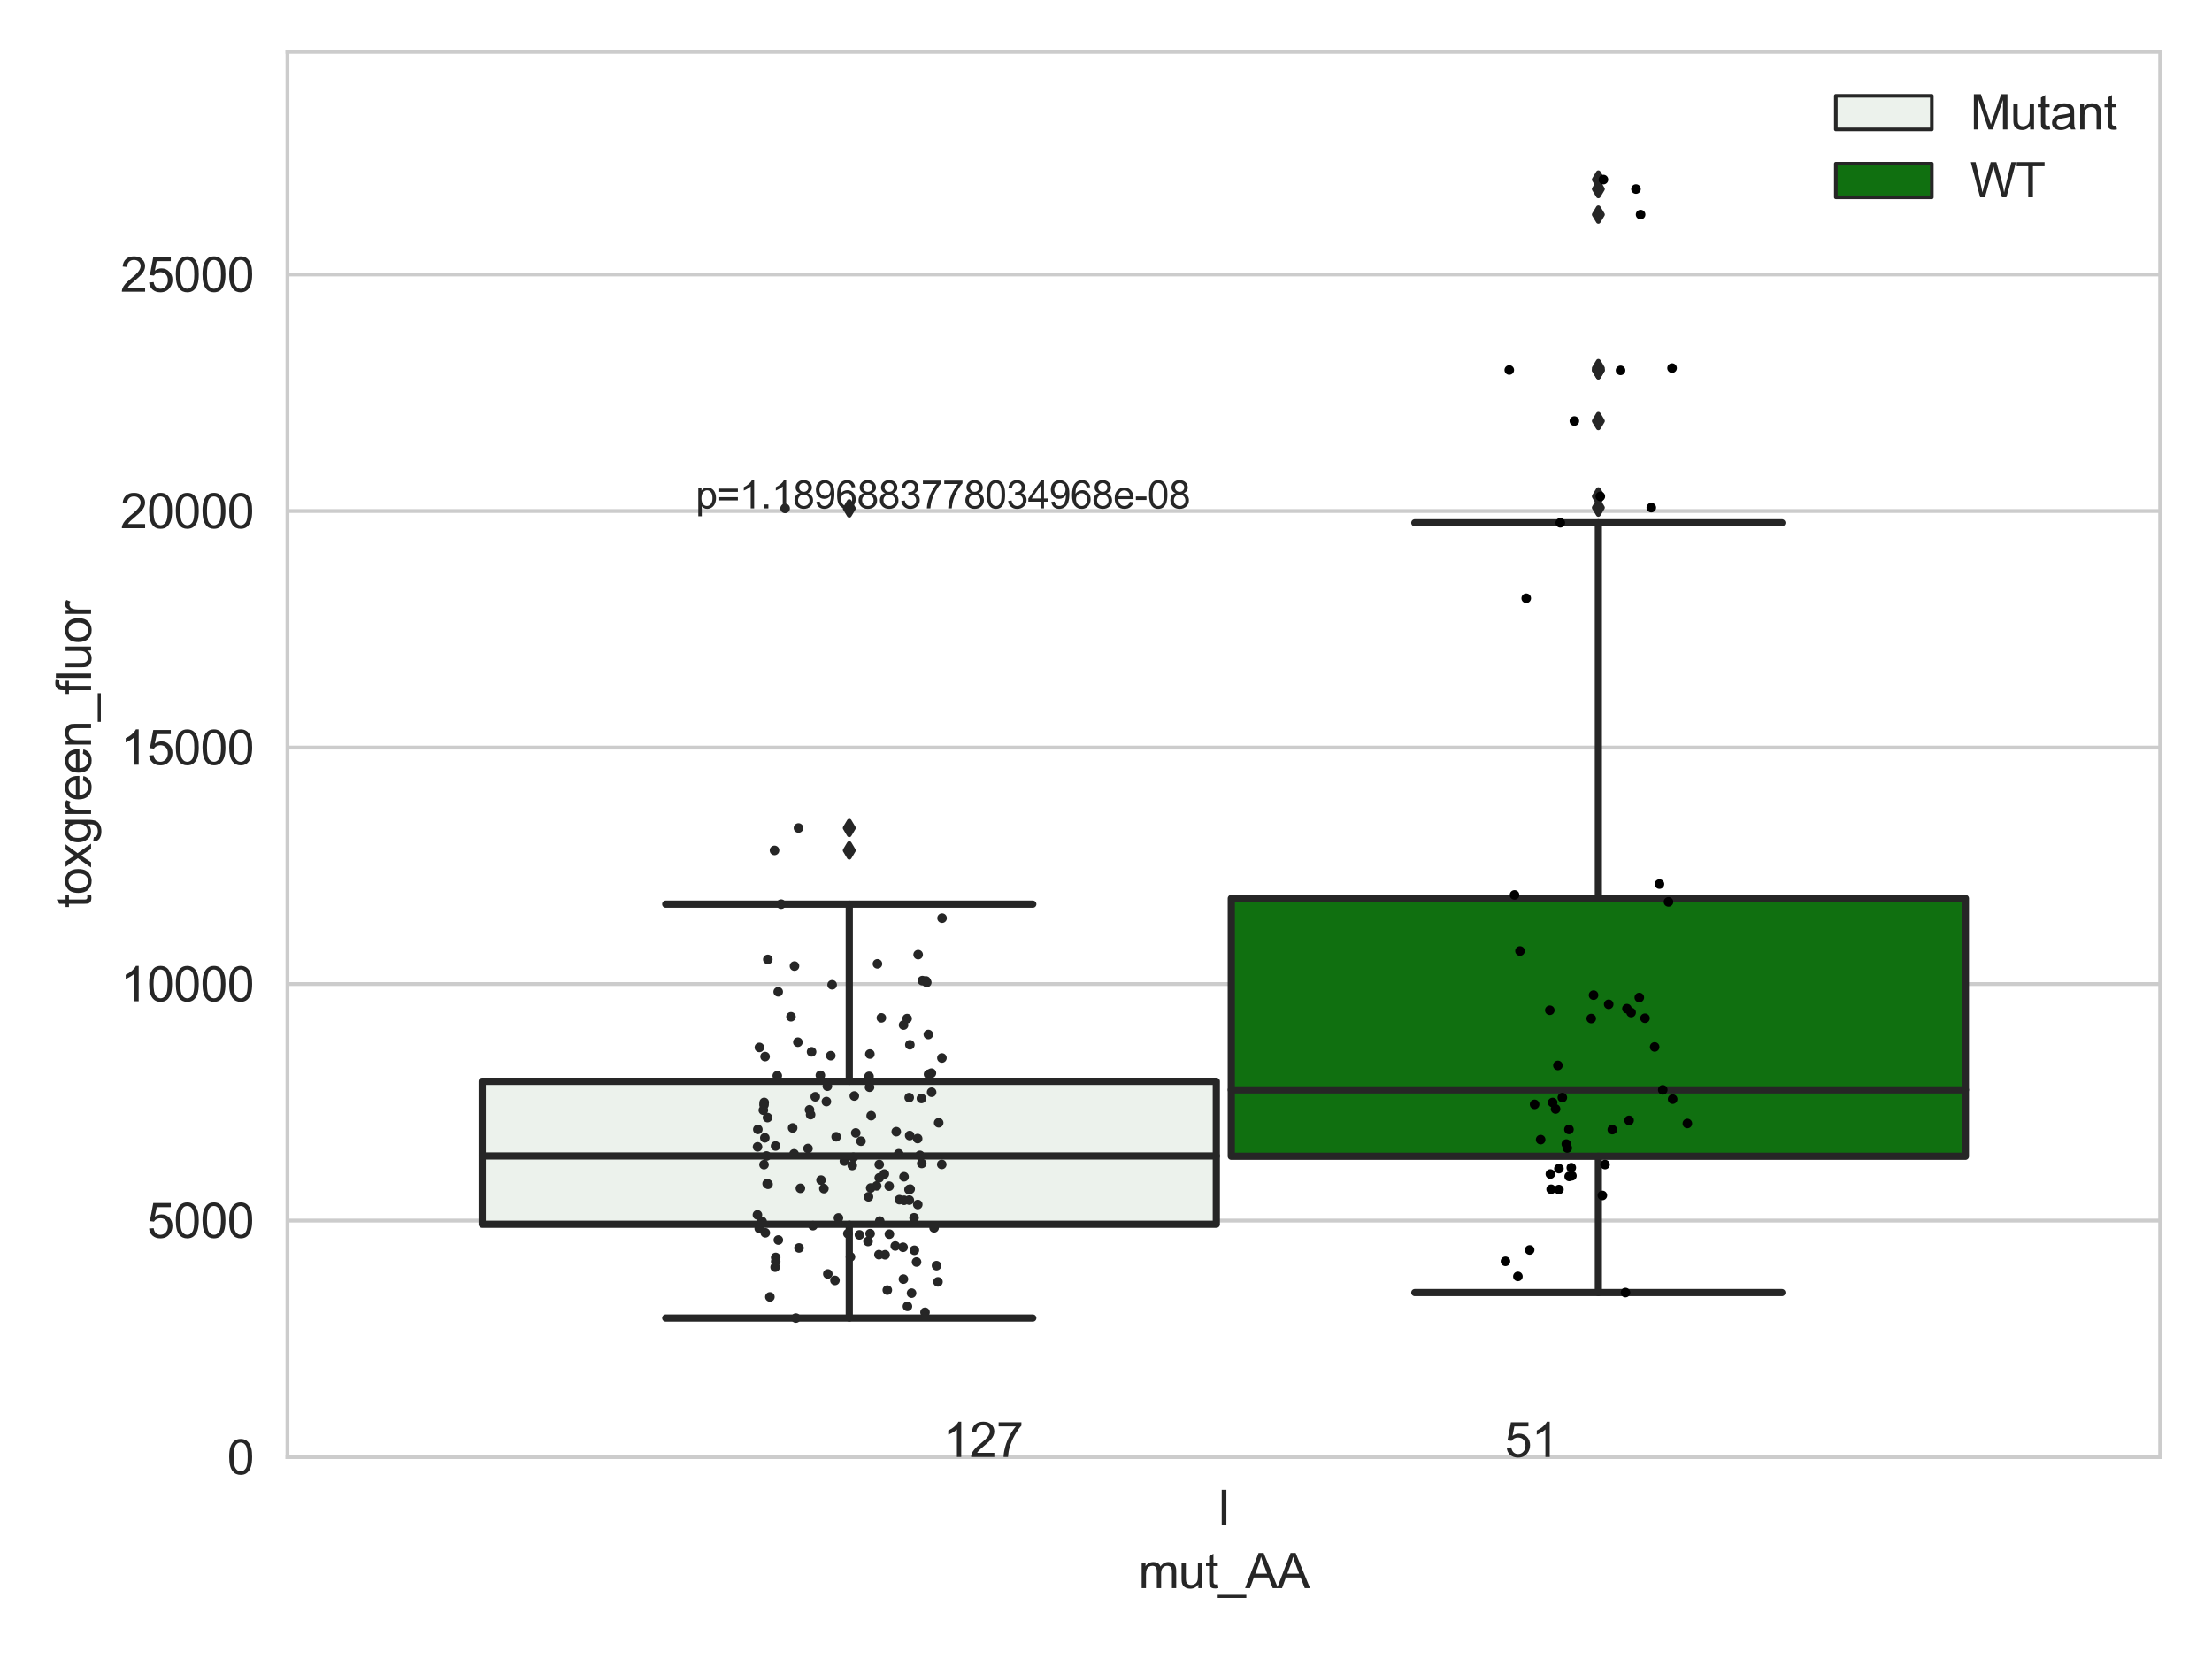 <?xml version="1.0" encoding="utf-8" standalone="no"?>
<!DOCTYPE svg PUBLIC "-//W3C//DTD SVG 1.1//EN"
  "http://www.w3.org/Graphics/SVG/1.1/DTD/svg11.dtd">
<svg xmlns:xlink="http://www.w3.org/1999/xlink" width="460.8pt" height="345.6pt" viewBox="0 0 460.8 345.6" xmlns="http://www.w3.org/2000/svg" version="1.1">
 <defs>
  <style type="text/css">*{stroke-linejoin: round; stroke-linecap: butt}</style>
 </defs>
 <g id="figure_1">
  <g id="patch_1">
   <path d="M 0 345.6 
L 460.8 345.6 
L 460.8 0 
L 0 0 
z
" style="fill: #ffffff"/>
  </g>
  <g id="axes_1">
   <g id="patch_2">
    <path d="M 59.881 303.539 
L 450 303.539 
L 450 10.8 
L 59.881 10.8 
z
" style="fill: #ffffff"/>
   </g>
   <g id="matplotlib.axis_1">
    <g id="xtick_1">
     <g id="text_1">
      <!-- I -->
      <g style="fill: #262626" transform="translate(253.552 317.697)scale(0.1 -0.1)">
       <defs>
        <path id="ArialMT-49" d="M 597 0 
L 597 4581 
L 1203 4581 
L 1203 0 
L 597 0 
z
" transform="scale(0.016)"/>
       </defs>
       <use xlink:href="#ArialMT-49"/>
      </g>
     </g>
    </g>
    <g id="text_2">
     <!-- mut_AA -->
     <g style="fill: #262626" transform="translate(237.155 330.842)scale(0.1 -0.1)">
      <defs>
       <path id="ArialMT-6d" d="M 422 0 
L 422 3319 
L 925 3319 
L 925 2853 
Q 1081 3097 1340 3245 
Q 1600 3394 1931 3394 
Q 2300 3394 2536 3241 
Q 2772 3088 2869 2813 
Q 3263 3394 3894 3394 
Q 4388 3394 4653 3120 
Q 4919 2847 4919 2278 
L 4919 0 
L 4359 0 
L 4359 2091 
Q 4359 2428 4304 2576 
Q 4250 2725 4106 2815 
Q 3963 2906 3769 2906 
Q 3419 2906 3187 2673 
Q 2956 2441 2956 1928 
L 2956 0 
L 2394 0 
L 2394 2156 
Q 2394 2531 2256 2718 
Q 2119 2906 1806 2906 
Q 1569 2906 1367 2781 
Q 1166 2656 1075 2415 
Q 984 2175 984 1722 
L 984 0 
L 422 0 
z
" transform="scale(0.016)"/>
       <path id="ArialMT-75" d="M 2597 0 
L 2597 488 
Q 2209 -75 1544 -75 
Q 1250 -75 995 37 
Q 741 150 617 320 
Q 494 491 444 738 
Q 409 903 409 1263 
L 409 3319 
L 972 3319 
L 972 1478 
Q 972 1038 1006 884 
Q 1059 663 1231 536 
Q 1403 409 1656 409 
Q 1909 409 2131 539 
Q 2353 669 2445 892 
Q 2538 1116 2538 1541 
L 2538 3319 
L 3100 3319 
L 3100 0 
L 2597 0 
z
" transform="scale(0.016)"/>
       <path id="ArialMT-74" d="M 1650 503 
L 1731 6 
Q 1494 -44 1306 -44 
Q 1000 -44 831 53 
Q 663 150 594 308 
Q 525 466 525 972 
L 525 2881 
L 113 2881 
L 113 3319 
L 525 3319 
L 525 4141 
L 1084 4478 
L 1084 3319 
L 1650 3319 
L 1650 2881 
L 1084 2881 
L 1084 941 
Q 1084 700 1114 631 
Q 1144 563 1211 522 
Q 1278 481 1403 481 
Q 1497 481 1650 503 
z
" transform="scale(0.016)"/>
       <path id="ArialMT-5f" d="M -97 -1272 
L -97 -866 
L 3631 -866 
L 3631 -1272 
L -97 -1272 
z
" transform="scale(0.016)"/>
       <path id="ArialMT-41" d="M -9 0 
L 1750 4581 
L 2403 4581 
L 4278 0 
L 3588 0 
L 3053 1388 
L 1138 1388 
L 634 0 
L -9 0 
z
M 1313 1881 
L 2866 1881 
L 2388 3150 
Q 2169 3728 2063 4100 
Q 1975 3659 1816 3225 
L 1313 1881 
z
" transform="scale(0.016)"/>
      </defs>
      <use xlink:href="#ArialMT-6d"/>
      <use xlink:href="#ArialMT-75" x="83.301"/>
      <use xlink:href="#ArialMT-74" x="138.916"/>
      <use xlink:href="#ArialMT-5f" x="166.699"/>
      <use xlink:href="#ArialMT-41" x="222.314"/>
      <use xlink:href="#ArialMT-41" x="289.014"/>
     </g>
    </g>
   </g>
   <g id="matplotlib.axis_2">
    <g id="ytick_1">
     <g id="line2d_1">
      <path d="M 59.881 303.539 
L 450 303.539 
" clip-path="url(#p51abe369bc)" style="fill: none; stroke: #cccccc; stroke-width: 0.8; stroke-linecap: round"/>
     </g>
     <g id="text_3">
      <!-- 0 -->
      <g style="fill: #262626" transform="translate(47.32 307.118)scale(0.1 -0.1)">
       <defs>
        <path id="ArialMT-30" d="M 266 2259 
Q 266 3072 433 3567 
Q 600 4063 929 4331 
Q 1259 4600 1759 4600 
Q 2128 4600 2406 4451 
Q 2684 4303 2865 4023 
Q 3047 3744 3150 3342 
Q 3253 2941 3253 2259 
Q 3253 1453 3087 958 
Q 2922 463 2592 192 
Q 2263 -78 1759 -78 
Q 1097 -78 719 397 
Q 266 969 266 2259 
z
M 844 2259 
Q 844 1131 1108 757 
Q 1372 384 1759 384 
Q 2147 384 2411 759 
Q 2675 1134 2675 2259 
Q 2675 3391 2411 3762 
Q 2147 4134 1753 4134 
Q 1366 4134 1134 3806 
Q 844 3388 844 2259 
z
" transform="scale(0.016)"/>
       </defs>
       <use xlink:href="#ArialMT-30"/>
      </g>
     </g>
    </g>
    <g id="ytick_2">
     <g id="line2d_2">
      <path d="M 59.881 254.268 
L 450 254.268 
" clip-path="url(#p51abe369bc)" style="fill: none; stroke: #cccccc; stroke-width: 0.8; stroke-linecap: round"/>
     </g>
     <g id="text_4">
      <!-- 5000 -->
      <g style="fill: #262626" transform="translate(30.637 257.847)scale(0.1 -0.1)">
       <defs>
        <path id="ArialMT-35" d="M 266 1200 
L 856 1250 
Q 922 819 1161 601 
Q 1400 384 1738 384 
Q 2144 384 2425 690 
Q 2706 997 2706 1503 
Q 2706 1984 2436 2262 
Q 2166 2541 1728 2541 
Q 1456 2541 1237 2417 
Q 1019 2294 894 2097 
L 366 2166 
L 809 4519 
L 3088 4519 
L 3088 3981 
L 1259 3981 
L 1013 2750 
Q 1425 3038 1878 3038 
Q 2478 3038 2890 2622 
Q 3303 2206 3303 1553 
Q 3303 931 2941 478 
Q 2500 -78 1738 -78 
Q 1113 -78 717 272 
Q 322 622 266 1200 
z
" transform="scale(0.016)"/>
       </defs>
       <use xlink:href="#ArialMT-35"/>
       <use xlink:href="#ArialMT-30" x="55.615"/>
       <use xlink:href="#ArialMT-30" x="111.23"/>
       <use xlink:href="#ArialMT-30" x="166.846"/>
      </g>
     </g>
    </g>
    <g id="ytick_3">
     <g id="line2d_3">
      <path d="M 59.881 204.998 
L 450 204.998 
" clip-path="url(#p51abe369bc)" style="fill: none; stroke: #cccccc; stroke-width: 0.8; stroke-linecap: round"/>
     </g>
     <g id="text_5">
      <!-- 10000 -->
      <g style="fill: #262626" transform="translate(25.077 208.576)scale(0.1 -0.1)">
       <defs>
        <path id="ArialMT-31" d="M 2384 0 
L 1822 0 
L 1822 3584 
Q 1619 3391 1289 3197 
Q 959 3003 697 2906 
L 697 3450 
Q 1169 3672 1522 3987 
Q 1875 4303 2022 4600 
L 2384 4600 
L 2384 0 
z
" transform="scale(0.016)"/>
       </defs>
       <use xlink:href="#ArialMT-31"/>
       <use xlink:href="#ArialMT-30" x="55.615"/>
       <use xlink:href="#ArialMT-30" x="111.23"/>
       <use xlink:href="#ArialMT-30" x="166.846"/>
       <use xlink:href="#ArialMT-30" x="222.461"/>
      </g>
     </g>
    </g>
    <g id="ytick_4">
     <g id="line2d_4">
      <path d="M 59.881 155.727 
L 450 155.727 
" clip-path="url(#p51abe369bc)" style="fill: none; stroke: #cccccc; stroke-width: 0.8; stroke-linecap: round"/>
     </g>
     <g id="text_6">
      <!-- 15000 -->
      <g style="fill: #262626" transform="translate(25.077 159.306)scale(0.1 -0.1)">
       <use xlink:href="#ArialMT-31"/>
       <use xlink:href="#ArialMT-35" x="55.615"/>
       <use xlink:href="#ArialMT-30" x="111.23"/>
       <use xlink:href="#ArialMT-30" x="166.846"/>
       <use xlink:href="#ArialMT-30" x="222.461"/>
      </g>
     </g>
    </g>
    <g id="ytick_5">
     <g id="line2d_5">
      <path d="M 59.881 106.456 
L 450 106.456 
" clip-path="url(#p51abe369bc)" style="fill: none; stroke: #cccccc; stroke-width: 0.8; stroke-linecap: round"/>
     </g>
     <g id="text_7">
      <!-- 20000 -->
      <g style="fill: #262626" transform="translate(25.077 110.035)scale(0.1 -0.1)">
       <defs>
        <path id="ArialMT-32" d="M 3222 541 
L 3222 0 
L 194 0 
Q 188 203 259 391 
Q 375 700 629 1000 
Q 884 1300 1366 1694 
Q 2113 2306 2375 2664 
Q 2638 3022 2638 3341 
Q 2638 3675 2398 3904 
Q 2159 4134 1775 4134 
Q 1369 4134 1125 3890 
Q 881 3647 878 3216 
L 300 3275 
Q 359 3922 746 4261 
Q 1134 4600 1788 4600 
Q 2447 4600 2831 4234 
Q 3216 3869 3216 3328 
Q 3216 3053 3103 2787 
Q 2991 2522 2730 2228 
Q 2469 1934 1863 1422 
Q 1356 997 1212 845 
Q 1069 694 975 541 
L 3222 541 
z
" transform="scale(0.016)"/>
       </defs>
       <use xlink:href="#ArialMT-32"/>
       <use xlink:href="#ArialMT-30" x="55.615"/>
       <use xlink:href="#ArialMT-30" x="111.23"/>
       <use xlink:href="#ArialMT-30" x="166.846"/>
       <use xlink:href="#ArialMT-30" x="222.461"/>
      </g>
     </g>
    </g>
    <g id="ytick_6">
     <g id="line2d_6">
      <path d="M 59.881 57.186 
L 450 57.186 
" clip-path="url(#p51abe369bc)" style="fill: none; stroke: #cccccc; stroke-width: 0.8; stroke-linecap: round"/>
     </g>
     <g id="text_8">
      <!-- 25000 -->
      <g style="fill: #262626" transform="translate(25.077 60.765)scale(0.1 -0.1)">
       <use xlink:href="#ArialMT-32"/>
       <use xlink:href="#ArialMT-35" x="55.615"/>
       <use xlink:href="#ArialMT-30" x="111.23"/>
       <use xlink:href="#ArialMT-30" x="166.846"/>
       <use xlink:href="#ArialMT-30" x="222.461"/>
      </g>
     </g>
    </g>
    <g id="text_9">
     <!-- toxgreen_fluor -->
     <g style="fill: #262626" transform="translate(18.972 189.132)rotate(-90)scale(0.1 -0.1)">
      <defs>
       <path id="ArialMT-6f" d="M 213 1659 
Q 213 2581 725 3025 
Q 1153 3394 1769 3394 
Q 2453 3394 2887 2945 
Q 3322 2497 3322 1706 
Q 3322 1066 3130 698 
Q 2938 331 2570 128 
Q 2203 -75 1769 -75 
Q 1072 -75 642 372 
Q 213 819 213 1659 
z
M 791 1659 
Q 791 1022 1069 705 
Q 1347 388 1769 388 
Q 2188 388 2466 706 
Q 2744 1025 2744 1678 
Q 2744 2294 2464 2611 
Q 2184 2928 1769 2928 
Q 1347 2928 1069 2612 
Q 791 2297 791 1659 
z
" transform="scale(0.016)"/>
       <path id="ArialMT-78" d="M 47 0 
L 1259 1725 
L 138 3319 
L 841 3319 
L 1350 2541 
Q 1494 2319 1581 2169 
Q 1719 2375 1834 2534 
L 2394 3319 
L 3066 3319 
L 1919 1756 
L 3153 0 
L 2463 0 
L 1781 1031 
L 1600 1309 
L 728 0 
L 47 0 
z
" transform="scale(0.016)"/>
       <path id="ArialMT-67" d="M 319 -275 
L 866 -356 
Q 900 -609 1056 -725 
Q 1266 -881 1628 -881 
Q 2019 -881 2231 -725 
Q 2444 -569 2519 -288 
Q 2563 -116 2559 434 
Q 2191 0 1641 0 
Q 956 0 581 494 
Q 206 988 206 1678 
Q 206 2153 378 2554 
Q 550 2956 876 3175 
Q 1203 3394 1644 3394 
Q 2231 3394 2613 2919 
L 2613 3319 
L 3131 3319 
L 3131 450 
Q 3131 -325 2973 -648 
Q 2816 -972 2473 -1159 
Q 2131 -1347 1631 -1347 
Q 1038 -1347 672 -1080 
Q 306 -813 319 -275 
z
M 784 1719 
Q 784 1066 1043 766 
Q 1303 466 1694 466 
Q 2081 466 2343 764 
Q 2606 1063 2606 1700 
Q 2606 2309 2336 2618 
Q 2066 2928 1684 2928 
Q 1309 2928 1046 2623 
Q 784 2319 784 1719 
z
" transform="scale(0.016)"/>
       <path id="ArialMT-72" d="M 416 0 
L 416 3319 
L 922 3319 
L 922 2816 
Q 1116 3169 1280 3281 
Q 1444 3394 1641 3394 
Q 1925 3394 2219 3213 
L 2025 2691 
Q 1819 2813 1613 2813 
Q 1428 2813 1281 2702 
Q 1134 2591 1072 2394 
Q 978 2094 978 1738 
L 978 0 
L 416 0 
z
" transform="scale(0.016)"/>
       <path id="ArialMT-65" d="M 2694 1069 
L 3275 997 
Q 3138 488 2766 206 
Q 2394 -75 1816 -75 
Q 1088 -75 661 373 
Q 234 822 234 1631 
Q 234 2469 665 2931 
Q 1097 3394 1784 3394 
Q 2450 3394 2872 2941 
Q 3294 2488 3294 1666 
Q 3294 1616 3291 1516 
L 816 1516 
Q 847 969 1125 678 
Q 1403 388 1819 388 
Q 2128 388 2347 550 
Q 2566 713 2694 1069 
z
M 847 1978 
L 2700 1978 
Q 2663 2397 2488 2606 
Q 2219 2931 1791 2931 
Q 1403 2931 1139 2672 
Q 875 2413 847 1978 
z
" transform="scale(0.016)"/>
       <path id="ArialMT-6e" d="M 422 0 
L 422 3319 
L 928 3319 
L 928 2847 
Q 1294 3394 1984 3394 
Q 2284 3394 2536 3286 
Q 2788 3178 2913 3003 
Q 3038 2828 3088 2588 
Q 3119 2431 3119 2041 
L 3119 0 
L 2556 0 
L 2556 2019 
Q 2556 2363 2490 2533 
Q 2425 2703 2258 2804 
Q 2091 2906 1866 2906 
Q 1506 2906 1245 2678 
Q 984 2450 984 1813 
L 984 0 
L 422 0 
z
" transform="scale(0.016)"/>
       <path id="ArialMT-66" d="M 556 0 
L 556 2881 
L 59 2881 
L 59 3319 
L 556 3319 
L 556 3672 
Q 556 4006 616 4169 
Q 697 4388 901 4523 
Q 1106 4659 1475 4659 
Q 1713 4659 2000 4603 
L 1916 4113 
Q 1741 4144 1584 4144 
Q 1328 4144 1222 4034 
Q 1116 3925 1116 3625 
L 1116 3319 
L 1763 3319 
L 1763 2881 
L 1116 2881 
L 1116 0 
L 556 0 
z
" transform="scale(0.016)"/>
       <path id="ArialMT-6c" d="M 409 0 
L 409 4581 
L 972 4581 
L 972 0 
L 409 0 
z
" transform="scale(0.016)"/>
      </defs>
      <use xlink:href="#ArialMT-74"/>
      <use xlink:href="#ArialMT-6f" x="27.783"/>
      <use xlink:href="#ArialMT-78" x="83.398"/>
      <use xlink:href="#ArialMT-67" x="133.398"/>
      <use xlink:href="#ArialMT-72" x="189.014"/>
      <use xlink:href="#ArialMT-65" x="222.314"/>
      <use xlink:href="#ArialMT-65" x="277.93"/>
      <use xlink:href="#ArialMT-6e" x="333.545"/>
      <use xlink:href="#ArialMT-5f" x="389.16"/>
      <use xlink:href="#ArialMT-66" x="444.775"/>
      <use xlink:href="#ArialMT-6c" x="472.559"/>
      <use xlink:href="#ArialMT-75" x="494.775"/>
      <use xlink:href="#ArialMT-6f" x="550.391"/>
      <use xlink:href="#ArialMT-72" x="606.006"/>
     </g>
    </g>
   </g>
   <g id="patch_3">
    <path d="M 100.454 255.034 
L 253.38 255.034 
L 253.38 225.257 
L 100.454 225.257 
L 100.454 255.034 
z
" clip-path="url(#p51abe369bc)" style="fill: #ecf2ec; stroke: #262626; stroke-width: 1.5; stroke-linejoin: miter"/>
   </g>
   <g id="patch_4">
    <path d="M 256.501 240.873 
L 409.428 240.873 
L 409.428 187.158 
L 256.501 187.158 
L 256.501 240.873 
z
" clip-path="url(#p51abe369bc)" style="fill: #107010; stroke: #262626; stroke-width: 1.5; stroke-linejoin: miter"/>
   </g>
   <g id="patch_5">
    <path d="M 254.941 303.539 
L 254.941 303.539 
L 254.941 303.539 
L 254.941 303.539 
z
" clip-path="url(#p51abe369bc)" style="fill: #ecf2ec; stroke: #262626; stroke-width: 0.75; stroke-linejoin: miter"/>
   </g>
   <g id="patch_6">
    <path d="M 254.941 303.539 
L 254.941 303.539 
L 254.941 303.539 
L 254.941 303.539 
z
" clip-path="url(#p51abe369bc)" style="fill: #107010; stroke: #262626; stroke-width: 0.75; stroke-linejoin: miter"/>
   </g>
   <g id="PathCollection_1"/>
   <g id="PathCollection_2"/>
   <g id="line2d_7">
    <path d="M 176.917 255.034 
L 176.917 274.576 
" clip-path="url(#p51abe369bc)" style="fill: none; stroke: #262626; stroke-width: 1.5; stroke-linecap: round"/>
   </g>
   <g id="line2d_8">
    <path d="M 176.917 225.257 
L 176.917 188.355 
" clip-path="url(#p51abe369bc)" style="fill: none; stroke: #262626; stroke-width: 1.5; stroke-linecap: round"/>
   </g>
   <g id="line2d_9">
    <path d="M 138.685 274.576 
L 215.149 274.576 
" clip-path="url(#p51abe369bc)" style="fill: none; stroke: #262626; stroke-width: 1.5; stroke-linecap: round"/>
   </g>
   <g id="line2d_10">
    <path d="M 138.685 188.355 
L 215.149 188.355 
" clip-path="url(#p51abe369bc)" style="fill: none; stroke: #262626; stroke-width: 1.5; stroke-linecap: round"/>
   </g>
   <g id="line2d_11">
    <defs>
     <path id="m76a2657244" d="M -0 1.414 
L 0.849 0 
L 0 -1.414 
L -0.849 -0 
z
" style="stroke: #262626; stroke-linejoin: miter"/>
    </defs>
    <g clip-path="url(#p51abe369bc)">
     <use xlink:href="#m76a2657244" x="176.917" y="105.913" style="fill: #262626; stroke: #262626; stroke-linejoin: miter"/>
     <use xlink:href="#m76a2657244" x="176.917" y="172.484" style="fill: #262626; stroke: #262626; stroke-linejoin: miter"/>
     <use xlink:href="#m76a2657244" x="176.917" y="177.152" style="fill: #262626; stroke: #262626; stroke-linejoin: miter"/>
    </g>
   </g>
   <g id="line2d_12">
    <path d="M 332.964 240.873 
L 332.964 269.272 
" clip-path="url(#p51abe369bc)" style="fill: none; stroke: #262626; stroke-width: 1.5; stroke-linecap: round"/>
   </g>
   <g id="line2d_13">
    <path d="M 332.964 187.158 
L 332.964 108.91 
" clip-path="url(#p51abe369bc)" style="fill: none; stroke: #262626; stroke-width: 1.5; stroke-linecap: round"/>
   </g>
   <g id="line2d_14">
    <path d="M 294.733 269.272 
L 371.196 269.272 
" clip-path="url(#p51abe369bc)" style="fill: none; stroke: #262626; stroke-width: 1.5; stroke-linecap: round"/>
   </g>
   <g id="line2d_15">
    <path d="M 294.733 108.91 
L 371.196 108.91 
" clip-path="url(#p51abe369bc)" style="fill: none; stroke: #262626; stroke-width: 1.5; stroke-linecap: round"/>
   </g>
   <g id="line2d_16">
    <g clip-path="url(#p51abe369bc)">
     <use xlink:href="#m76a2657244" x="332.964" y="44.693" style="fill: #262626; stroke: #262626; stroke-linejoin: miter"/>
     <use xlink:href="#m76a2657244" x="332.964" y="39.384" style="fill: #262626; stroke: #262626; stroke-linejoin: miter"/>
     <use xlink:href="#m76a2657244" x="332.964" y="77.08" style="fill: #262626; stroke: #262626; stroke-linejoin: miter"/>
     <use xlink:href="#m76a2657244" x="332.964" y="37.413" style="fill: #262626; stroke: #262626; stroke-linejoin: miter"/>
     <use xlink:href="#m76a2657244" x="332.964" y="77.152" style="fill: #262626; stroke: #262626; stroke-linejoin: miter"/>
     <use xlink:href="#m76a2657244" x="332.964" y="103.416" style="fill: #262626; stroke: #262626; stroke-linejoin: miter"/>
     <use xlink:href="#m76a2657244" x="332.964" y="105.751" style="fill: #262626; stroke: #262626; stroke-linejoin: miter"/>
     <use xlink:href="#m76a2657244" x="332.964" y="87.704" style="fill: #262626; stroke: #262626; stroke-linejoin: miter"/>
     <use xlink:href="#m76a2657244" x="332.964" y="76.679" style="fill: #262626; stroke: #262626; stroke-linejoin: miter"/>
    </g>
   </g>
   <g id="line2d_17">
    <path d="M 100.454 240.806 
L 253.38 240.806 
" clip-path="url(#p51abe369bc)" style="fill: none; stroke: #262626; stroke-width: 1.5; stroke-linecap: round"/>
   </g>
   <g id="line2d_18">
    <path d="M 256.501 227.042 
L 409.428 227.042 
" clip-path="url(#p51abe369bc)" style="fill: none; stroke: #262626; stroke-width: 1.5; stroke-linecap: round"/>
   </g>
   <g id="patch_7">
    <path d="M 59.881 303.539 
L 59.881 10.8 
" style="fill: none; stroke: #cccccc; stroke-width: 0.8; stroke-linejoin: miter; stroke-linecap: square"/>
   </g>
   <g id="patch_8">
    <path d="M 450 303.539 
L 450 10.8 
" style="fill: none; stroke: #cccccc; stroke-width: 0.8; stroke-linejoin: miter; stroke-linecap: square"/>
   </g>
   <g id="patch_9">
    <path d="M 59.881 303.539 
L 450 303.539 
" style="fill: none; stroke: #cccccc; stroke-width: 0.8; stroke-linejoin: miter; stroke-linecap: square"/>
   </g>
   <g id="patch_10">
    <path d="M 59.881 10.8 
L 450 10.8 
" style="fill: none; stroke: #cccccc; stroke-width: 0.8; stroke-linejoin: miter; stroke-linecap: square"/>
   </g>
   <g id="PathCollection_3">
    <defs>
     <path id="C0_0_0cd5682141" d="M 0 1 
C 0.265 1 0.52 0.895 0.707 0.707 
C 0.895 0.52 1 0.265 1 -0 
C 1 -0.265 0.895 -0.52 0.707 -0.707 
C 0.52 -0.895 0.265 -1 0 -1 
C -0.265 -1 -0.52 -0.895 -0.707 -0.707 
C -0.895 -0.52 -1 -0.265 -1 0 
C -1 0.265 -0.895 0.52 -0.707 0.707 
C -0.52 0.895 -0.265 1 0 1 
z
"/>
    </defs>
    <g clip-path="url(#p51abe369bc)">
     <use xlink:href="#C0_0_0cd5682141" x="190.413" y="253.683" style="fill: #262626"/>
    </g>
    <g clip-path="url(#p51abe369bc)">
     <use xlink:href="#C0_0_0cd5682141" x="189.894" y="269.391" style="fill: #262626"/>
    </g>
    <g clip-path="url(#p51abe369bc)">
     <use xlink:href="#C0_0_0cd5682141" x="177.541" y="242.797" style="fill: #262626"/>
    </g>
    <g clip-path="url(#p51abe369bc)">
     <use xlink:href="#C0_0_0cd5682141" x="187.356" y="249.914" style="fill: #262626"/>
    </g>
    <g clip-path="url(#p51abe369bc)">
     <use xlink:href="#C0_0_0cd5682141" x="172.45" y="265.392" style="fill: #262626"/>
    </g>
    <g clip-path="url(#p51abe369bc)">
     <use xlink:href="#C0_0_0cd5682141" x="168.863" y="232.205" style="fill: #262626"/>
    </g>
    <g clip-path="url(#p51abe369bc)">
     <use xlink:href="#C0_0_0cd5682141" x="196.25" y="191.269" style="fill: #262626"/>
    </g>
    <g clip-path="url(#p51abe369bc)">
     <use xlink:href="#C0_0_0cd5682141" x="194.589" y="255.779" style="fill: #262626"/>
    </g>
    <g clip-path="url(#p51abe369bc)">
     <use xlink:href="#C0_0_0cd5682141" x="192.013" y="242.37" style="fill: #262626"/>
    </g>
    <g clip-path="url(#p51abe369bc)">
     <use xlink:href="#C0_0_0cd5682141" x="163.553" y="105.913" style="fill: #262626"/>
    </g>
    <g clip-path="url(#p51abe369bc)">
     <use xlink:href="#C0_0_0cd5682141" x="189.604" y="247.707" style="fill: #262626"/>
    </g>
    <g clip-path="url(#p51abe369bc)">
     <use xlink:href="#C0_0_0cd5682141" x="187.217" y="240.349" style="fill: #262626"/>
    </g>
    <g clip-path="url(#p51abe369bc)">
     <use xlink:href="#C0_0_0cd5682141" x="191.635" y="240.673" style="fill: #262626"/>
    </g>
    <g clip-path="url(#p51abe369bc)">
     <use xlink:href="#C0_0_0cd5682141" x="159.332" y="237.033" style="fill: #262626"/>
    </g>
    <g clip-path="url(#p51abe369bc)">
     <use xlink:href="#C0_0_0cd5682141" x="171.629" y="247.611" style="fill: #262626"/>
    </g>
    <g clip-path="url(#p51abe369bc)">
     <use xlink:href="#C0_0_0cd5682141" x="173.07" y="219.92" style="fill: #262626"/>
    </g>
    <g clip-path="url(#p51abe369bc)">
     <use xlink:href="#C0_0_0cd5682141" x="159.999" y="246.705" style="fill: #262626"/>
    </g>
    <g clip-path="url(#p51abe369bc)">
     <use xlink:href="#C0_0_0cd5682141" x="182.627" y="247.045" style="fill: #262626"/>
    </g>
    <g clip-path="url(#p51abe369bc)">
     <use xlink:href="#C0_0_0cd5682141" x="192.145" y="204.28" style="fill: #262626"/>
    </g>
    <g clip-path="url(#p51abe369bc)">
     <use xlink:href="#C0_0_0cd5682141" x="191.268" y="198.867" style="fill: #262626"/>
    </g>
    <g clip-path="url(#p51abe369bc)">
     <use xlink:href="#C0_0_0cd5682141" x="177.174" y="261.832" style="fill: #262626"/>
    </g>
    <g clip-path="url(#p51abe369bc)">
     <use xlink:href="#C0_0_0cd5682141" x="177.974" y="228.317" style="fill: #262626"/>
    </g>
    <g clip-path="url(#p51abe369bc)">
     <use xlink:href="#C0_0_0cd5682141" x="176.629" y="256.979" style="fill: #262626"/>
    </g>
    <g clip-path="url(#p51abe369bc)">
     <use xlink:href="#C0_0_0cd5682141" x="171.034" y="245.833" style="fill: #262626"/>
    </g>
    <g clip-path="url(#p51abe369bc)">
     <use xlink:href="#C0_0_0cd5682141" x="165.798" y="274.576" style="fill: #262626"/>
    </g>
    <g clip-path="url(#p51abe369bc)">
     <use xlink:href="#C0_0_0cd5682141" x="172.36" y="226.278" style="fill: #262626"/>
    </g>
    <g clip-path="url(#p51abe369bc)">
     <use xlink:href="#C0_0_0cd5682141" x="183.606" y="212.043" style="fill: #262626"/>
    </g>
    <g clip-path="url(#p51abe369bc)">
     <use xlink:href="#C0_0_0cd5682141" x="196.185" y="242.572" style="fill: #262626"/>
    </g>
    <g clip-path="url(#p51abe369bc)">
     <use xlink:href="#C0_0_0cd5682141" x="180.923" y="249.316" style="fill: #262626"/>
    </g>
    <g clip-path="url(#p51abe369bc)">
     <use xlink:href="#C0_0_0cd5682141" x="188.971" y="212.19" style="fill: #262626"/>
    </g>
    <g clip-path="url(#p51abe369bc)">
     <use xlink:href="#C0_0_0cd5682141" x="159.678" y="240.806" style="fill: #262626"/>
    </g>
    <g clip-path="url(#p51abe369bc)">
     <use xlink:href="#C0_0_0cd5682141" x="184.842" y="268.754" style="fill: #262626"/>
    </g>
    <g clip-path="url(#p51abe369bc)">
     <use xlink:href="#C0_0_0cd5682141" x="188.229" y="213.542" style="fill: #262626"/>
    </g>
    <g clip-path="url(#p51abe369bc)">
     <use xlink:href="#C0_0_0cd5682141" x="193.434" y="223.798" style="fill: #262626"/>
    </g>
    <g clip-path="url(#p51abe369bc)">
     <use xlink:href="#C0_0_0cd5682141" x="166.34" y="172.484" style="fill: #262626"/>
    </g>
    <g clip-path="url(#p51abe369bc)">
     <use xlink:href="#C0_0_0cd5682141" x="194.03" y="223.559" style="fill: #262626"/>
    </g>
    <g clip-path="url(#p51abe369bc)">
     <use xlink:href="#C0_0_0cd5682141" x="159.885" y="232.812" style="fill: #262626"/>
    </g>
    <g clip-path="url(#p51abe369bc)">
     <use xlink:href="#C0_0_0cd5682141" x="174.657" y="253.721" style="fill: #262626"/>
    </g>
    <g clip-path="url(#p51abe369bc)">
     <use xlink:href="#C0_0_0cd5682141" x="159.158" y="230.154" style="fill: #262626"/>
    </g>
    <g clip-path="url(#p51abe369bc)">
     <use xlink:href="#C0_0_0cd5682141" x="183.099" y="261.367" style="fill: #262626"/>
    </g>
    <g clip-path="url(#p51abe369bc)">
     <use xlink:href="#C0_0_0cd5682141" x="166.447" y="259.974" style="fill: #262626"/>
    </g>
    <g clip-path="url(#p51abe369bc)">
     <use xlink:href="#C0_0_0cd5682141" x="192.901" y="204.357" style="fill: #262626"/>
    </g>
    <g clip-path="url(#p51abe369bc)">
     <use xlink:href="#C0_0_0cd5682141" x="169.839" y="228.482" style="fill: #262626"/>
    </g>
    <g clip-path="url(#p51abe369bc)">
     <use xlink:href="#C0_0_0cd5682141" x="181.208" y="219.579" style="fill: #262626"/>
    </g>
    <g clip-path="url(#p51abe369bc)">
     <use xlink:href="#C0_0_0cd5682141" x="193.063" y="204.657" style="fill: #262626"/>
    </g>
    <g clip-path="url(#p51abe369bc)">
     <use xlink:href="#C0_0_0cd5682141" x="161.561" y="238.734" style="fill: #262626"/>
    </g>
    <g clip-path="url(#p51abe369bc)">
     <use xlink:href="#C0_0_0cd5682141" x="161.919" y="224.103" style="fill: #262626"/>
    </g>
    <g clip-path="url(#p51abe369bc)">
     <use xlink:href="#C0_0_0cd5682141" x="162.113" y="206.611" style="fill: #262626"/>
    </g>
    <g clip-path="url(#p51abe369bc)">
     <use xlink:href="#C0_0_0cd5682141" x="162.141" y="258.319" style="fill: #262626"/>
    </g>
    <g clip-path="url(#p51abe369bc)">
     <use xlink:href="#C0_0_0cd5682141" x="181.477" y="232.418" style="fill: #262626"/>
    </g>
    <g clip-path="url(#p51abe369bc)">
     <use xlink:href="#C0_0_0cd5682141" x="158.166" y="255.919" style="fill: #262626"/>
    </g>
    <g clip-path="url(#p51abe369bc)">
     <use xlink:href="#C0_0_0cd5682141" x="192.697" y="273.379" style="fill: #262626"/>
    </g>
    <g clip-path="url(#p51abe369bc)">
     <use xlink:href="#C0_0_0cd5682141" x="179.358" y="237.731" style="fill: #262626"/>
    </g>
    <g clip-path="url(#p51abe369bc)">
     <use xlink:href="#C0_0_0cd5682141" x="157.789" y="253.084" style="fill: #262626"/>
    </g>
    <g clip-path="url(#p51abe369bc)">
     <use xlink:href="#C0_0_0cd5682141" x="185.274" y="257.097" style="fill: #262626"/>
    </g>
    <g clip-path="url(#p51abe369bc)">
     <use xlink:href="#C0_0_0cd5682141" x="189.4" y="228.653" style="fill: #262626"/>
    </g>
    <g clip-path="url(#p51abe369bc)">
     <use xlink:href="#C0_0_0cd5682141" x="191.163" y="237.187" style="fill: #262626"/>
    </g>
    <g clip-path="url(#p51abe369bc)">
     <use xlink:href="#C0_0_0cd5682141" x="185.228" y="247.098" style="fill: #262626"/>
    </g>
    <g clip-path="url(#p51abe369bc)">
     <use xlink:href="#C0_0_0cd5682141" x="161.477" y="263.981" style="fill: #262626"/>
    </g>
    <g clip-path="url(#p51abe369bc)">
     <use xlink:href="#C0_0_0cd5682141" x="172.154" y="229.479" style="fill: #262626"/>
    </g>
    <g clip-path="url(#p51abe369bc)">
     <use xlink:href="#C0_0_0cd5682141" x="194.072" y="227.533" style="fill: #262626"/>
    </g>
    <g clip-path="url(#p51abe369bc)">
     <use xlink:href="#C0_0_0cd5682141" x="168.322" y="239.256" style="fill: #262626"/>
    </g>
    <g clip-path="url(#p51abe369bc)">
     <use xlink:href="#C0_0_0cd5682141" x="188.131" y="259.829" style="fill: #262626"/>
    </g>
    <g clip-path="url(#p51abe369bc)">
     <use xlink:href="#C0_0_0cd5682141" x="166.734" y="247.55" style="fill: #262626"/>
    </g>
    <g clip-path="url(#p51abe369bc)">
     <use xlink:href="#C0_0_0cd5682141" x="159.812" y="246.577" style="fill: #262626"/>
    </g>
    <g clip-path="url(#p51abe369bc)">
     <use xlink:href="#C0_0_0cd5682141" x="181.261" y="256.995" style="fill: #262626"/>
    </g>
    <g clip-path="url(#p51abe369bc)">
     <use xlink:href="#C0_0_0cd5682141" x="178.272" y="236.01" style="fill: #262626"/>
    </g>
    <g clip-path="url(#p51abe369bc)">
     <use xlink:href="#C0_0_0cd5682141" x="159.947" y="199.862" style="fill: #262626"/>
    </g>
    <g clip-path="url(#p51abe369bc)">
     <use xlink:href="#C0_0_0cd5682141" x="181.139" y="226.486" style="fill: #262626"/>
    </g>
    <g clip-path="url(#p51abe369bc)">
     <use xlink:href="#C0_0_0cd5682141" x="165.418" y="240.357" style="fill: #262626"/>
    </g>
    <g clip-path="url(#p51abe369bc)">
     <use xlink:href="#C0_0_0cd5682141" x="195.097" y="263.659" style="fill: #262626"/>
    </g>
    <g clip-path="url(#p51abe369bc)">
     <use xlink:href="#C0_0_0cd5682141" x="160.379" y="270.175" style="fill: #262626"/>
    </g>
    <g clip-path="url(#p51abe369bc)">
     <use xlink:href="#C0_0_0cd5682141" x="161.346" y="177.152" style="fill: #262626"/>
    </g>
    <g clip-path="url(#p51abe369bc)">
     <use xlink:href="#C0_0_0cd5682141" x="188.329" y="245.14" style="fill: #262626"/>
    </g>
    <g clip-path="url(#p51abe369bc)">
     <use xlink:href="#C0_0_0cd5682141" x="165.505" y="201.25" style="fill: #262626"/>
    </g>
    <g clip-path="url(#p51abe369bc)">
     <use xlink:href="#C0_0_0cd5682141" x="193.393" y="215.503" style="fill: #262626"/>
    </g>
    <g clip-path="url(#p51abe369bc)">
     <use xlink:href="#C0_0_0cd5682141" x="189.037" y="272.134" style="fill: #262626"/>
    </g>
    <g clip-path="url(#p51abe369bc)">
     <use xlink:href="#C0_0_0cd5682141" x="158.517" y="254.737" style="fill: #262626"/>
    </g>
    <g clip-path="url(#p51abe369bc)">
     <use xlink:href="#C0_0_0cd5682141" x="161.589" y="261.951" style="fill: #262626"/>
    </g>
    <g clip-path="url(#p51abe369bc)">
     <use xlink:href="#C0_0_0cd5682141" x="169.066" y="219.116" style="fill: #262626"/>
    </g>
    <g clip-path="url(#p51abe369bc)">
     <use xlink:href="#C0_0_0cd5682141" x="170.897" y="224.012" style="fill: #262626"/>
    </g>
    <g clip-path="url(#p51abe369bc)">
     <use xlink:href="#C0_0_0cd5682141" x="188.336" y="250.038" style="fill: #262626"/>
    </g>
    <g clip-path="url(#p51abe369bc)">
     <use xlink:href="#C0_0_0cd5682141" x="174.188" y="236.812" style="fill: #262626"/>
    </g>
    <g clip-path="url(#p51abe369bc)">
     <use xlink:href="#C0_0_0cd5682141" x="158.758" y="254.46" style="fill: #262626"/>
    </g>
    <g clip-path="url(#p51abe369bc)">
     <use xlink:href="#C0_0_0cd5682141" x="159.38" y="220.106" style="fill: #262626"/>
    </g>
    <g clip-path="url(#p51abe369bc)">
     <use xlink:href="#C0_0_0cd5682141" x="186.706" y="235.748" style="fill: #262626"/>
    </g>
    <g clip-path="url(#p51abe369bc)">
     <use xlink:href="#C0_0_0cd5682141" x="159.015" y="231.272" style="fill: #262626"/>
    </g>
    <g clip-path="url(#p51abe369bc)">
     <use xlink:href="#C0_0_0cd5682141" x="183.159" y="242.584" style="fill: #262626"/>
    </g>
    <g clip-path="url(#p51abe369bc)">
     <use xlink:href="#C0_0_0cd5682141" x="184.226" y="244.572" style="fill: #262626"/>
    </g>
    <g clip-path="url(#p51abe369bc)">
     <use xlink:href="#C0_0_0cd5682141" x="181.377" y="247.481" style="fill: #262626"/>
    </g>
    <g clip-path="url(#p51abe369bc)">
     <use xlink:href="#C0_0_0cd5682141" x="190.933" y="262.901" style="fill: #262626"/>
    </g>
    <g clip-path="url(#p51abe369bc)">
     <use xlink:href="#C0_0_0cd5682141" x="166.212" y="217.11" style="fill: #262626"/>
    </g>
    <g clip-path="url(#p51abe369bc)">
     <use xlink:href="#C0_0_0cd5682141" x="195.544" y="233.894" style="fill: #262626"/>
    </g>
    <g clip-path="url(#p51abe369bc)">
     <use xlink:href="#C0_0_0cd5682141" x="173.349" y="205.149" style="fill: #262626"/>
    </g>
    <g clip-path="url(#p51abe369bc)">
     <use xlink:href="#C0_0_0cd5682141" x="186.501" y="259.562" style="fill: #262626"/>
    </g>
    <g clip-path="url(#p51abe369bc)">
     <use xlink:href="#C0_0_0cd5682141" x="189.502" y="236.555" style="fill: #262626"/>
    </g>
    <g clip-path="url(#p51abe369bc)">
     <use xlink:href="#C0_0_0cd5682141" x="189.364" y="247.809" style="fill: #262626"/>
    </g>
    <g clip-path="url(#p51abe369bc)">
     <use xlink:href="#C0_0_0cd5682141" x="183.268" y="254.373" style="fill: #262626"/>
    </g>
    <g clip-path="url(#p51abe369bc)">
     <use xlink:href="#C0_0_0cd5682141" x="179.038" y="257.243" style="fill: #262626"/>
    </g>
    <g clip-path="url(#p51abe369bc)">
     <use xlink:href="#C0_0_0cd5682141" x="158.198" y="218.2" style="fill: #262626"/>
    </g>
    <g clip-path="url(#p51abe369bc)">
     <use xlink:href="#C0_0_0cd5682141" x="191.947" y="228.836" style="fill: #262626"/>
    </g>
    <g clip-path="url(#p51abe369bc)">
     <use xlink:href="#C0_0_0cd5682141" x="175.9" y="241.871" style="fill: #262626"/>
    </g>
    <g clip-path="url(#p51abe369bc)">
     <use xlink:href="#C0_0_0cd5682141" x="159.159" y="242.616" style="fill: #262626"/>
    </g>
    <g clip-path="url(#p51abe369bc)">
     <use xlink:href="#C0_0_0cd5682141" x="180.827" y="258.622" style="fill: #262626"/>
    </g>
    <g clip-path="url(#p51abe369bc)">
     <use xlink:href="#C0_0_0cd5682141" x="159.429" y="256.816" style="fill: #262626"/>
    </g>
    <g clip-path="url(#p51abe369bc)">
     <use xlink:href="#C0_0_0cd5682141" x="184.383" y="261.391" style="fill: #262626"/>
    </g>
    <g clip-path="url(#p51abe369bc)">
     <use xlink:href="#C0_0_0cd5682141" x="157.872" y="235.275" style="fill: #262626"/>
    </g>
    <g clip-path="url(#p51abe369bc)">
     <use xlink:href="#C0_0_0cd5682141" x="195.394" y="267.037" style="fill: #262626"/>
    </g>
    <g clip-path="url(#p51abe369bc)">
     <use xlink:href="#C0_0_0cd5682141" x="177.772" y="241.1" style="fill: #262626"/>
    </g>
    <g clip-path="url(#p51abe369bc)">
     <use xlink:href="#C0_0_0cd5682141" x="191.189" y="250.925" style="fill: #262626"/>
    </g>
    <g clip-path="url(#p51abe369bc)">
     <use xlink:href="#C0_0_0cd5682141" x="157.812" y="238.904" style="fill: #262626"/>
    </g>
    <g clip-path="url(#p51abe369bc)">
     <use xlink:href="#C0_0_0cd5682141" x="173.94" y="266.741" style="fill: #262626"/>
    </g>
    <g clip-path="url(#p51abe369bc)">
     <use xlink:href="#C0_0_0cd5682141" x="165.124" y="234.969" style="fill: #262626"/>
    </g>
    <g clip-path="url(#p51abe369bc)">
     <use xlink:href="#C0_0_0cd5682141" x="161.592" y="262.809" style="fill: #262626"/>
    </g>
    <g clip-path="url(#p51abe369bc)">
     <use xlink:href="#C0_0_0cd5682141" x="159.197" y="229.659" style="fill: #262626"/>
    </g>
    <g clip-path="url(#p51abe369bc)">
     <use xlink:href="#C0_0_0cd5682141" x="196.218" y="220.4" style="fill: #262626"/>
    </g>
    <g clip-path="url(#p51abe369bc)">
     <use xlink:href="#C0_0_0cd5682141" x="181.035" y="224.235" style="fill: #262626"/>
    </g>
    <g clip-path="url(#p51abe369bc)">
     <use xlink:href="#C0_0_0cd5682141" x="189.426" y="250.009" style="fill: #262626"/>
    </g>
    <g clip-path="url(#p51abe369bc)">
     <use xlink:href="#C0_0_0cd5682141" x="190.483" y="260.452" style="fill: #262626"/>
    </g>
    <g clip-path="url(#p51abe369bc)">
     <use xlink:href="#C0_0_0cd5682141" x="169.355" y="255.331" style="fill: #262626"/>
    </g>
    <g clip-path="url(#p51abe369bc)">
     <use xlink:href="#C0_0_0cd5682141" x="182.788" y="200.789" style="fill: #262626"/>
    </g>
    <g clip-path="url(#p51abe369bc)">
     <use xlink:href="#C0_0_0cd5682141" x="188.199" y="266.464" style="fill: #262626"/>
    </g>
    <g clip-path="url(#p51abe369bc)">
     <use xlink:href="#C0_0_0cd5682141" x="168.633" y="231.194" style="fill: #262626"/>
    </g>
    <g clip-path="url(#p51abe369bc)">
     <use xlink:href="#C0_0_0cd5682141" x="183.158" y="245.357" style="fill: #262626"/>
    </g>
    <g clip-path="url(#p51abe369bc)">
     <use xlink:href="#C0_0_0cd5682141" x="164.778" y="211.811" style="fill: #262626"/>
    </g>
    <g clip-path="url(#p51abe369bc)">
     <use xlink:href="#C0_0_0cd5682141" x="189.541" y="217.649" style="fill: #262626"/>
    </g>
    <g clip-path="url(#p51abe369bc)">
     <use xlink:href="#C0_0_0cd5682141" x="162.72" y="188.355" style="fill: #262626"/>
    </g>
   </g>
   <g id="PathCollection_4">
    <defs>
     <path id="C1_0_4862492e43" d="M 0 1 
C 0.265 1 0.52 0.895 0.707 0.707 
C 0.895 0.52 1 0.265 1 -0 
C 1 -0.265 0.895 -0.52 0.707 -0.707 
C 0.52 -0.895 0.265 -1 0 -1 
C -0.265 -1 -0.52 -0.895 -0.707 -0.707 
C -0.895 -0.52 -1 -0.265 -1 0 
C -1 0.265 -0.895 0.52 -0.707 0.707 
C -0.52 0.895 -0.265 1 0 1 
z
"/>
    </defs>
    <g clip-path="url(#p51abe369bc)">
     <use xlink:href="#C1_0_4862492e43" x="331.966" y="207.301"/>
    </g>
    <g clip-path="url(#p51abe369bc)">
     <use xlink:href="#C1_0_4862492e43" x="347.576" y="187.885"/>
    </g>
    <g clip-path="url(#p51abe369bc)">
     <use xlink:href="#C1_0_4862492e43" x="317.942" y="124.628"/>
    </g>
    <g clip-path="url(#p51abe369bc)">
     <use xlink:href="#C1_0_4862492e43" x="341.767" y="44.693"/>
    </g>
    <g clip-path="url(#p51abe369bc)">
     <use xlink:href="#C1_0_4862492e43" x="323.128" y="247.74"/>
    </g>
    <g clip-path="url(#p51abe369bc)">
     <use xlink:href="#C1_0_4862492e43" x="325.033" y="108.91"/>
    </g>
    <g clip-path="url(#p51abe369bc)">
     <use xlink:href="#C1_0_4862492e43" x="327.453" y="244.935"/>
    </g>
    <g clip-path="url(#p51abe369bc)">
     <use xlink:href="#C1_0_4862492e43" x="323.442" y="229.676"/>
    </g>
    <g clip-path="url(#p51abe369bc)">
     <use xlink:href="#C1_0_4862492e43" x="340.806" y="39.384"/>
    </g>
    <g clip-path="url(#p51abe369bc)">
     <use xlink:href="#C1_0_4862492e43" x="314.409" y="77.08"/>
    </g>
    <g clip-path="url(#p51abe369bc)">
     <use xlink:href="#C1_0_4862492e43" x="341.495" y="207.799"/>
    </g>
    <g clip-path="url(#p51abe369bc)">
     <use xlink:href="#C1_0_4862492e43" x="334.024" y="37.413"/>
    </g>
    <g clip-path="url(#p51abe369bc)">
     <use xlink:href="#C1_0_4862492e43" x="326.84" y="235.284"/>
    </g>
    <g clip-path="url(#p51abe369bc)">
     <use xlink:href="#C1_0_4862492e43" x="318.653" y="260.39"/>
    </g>
    <g clip-path="url(#p51abe369bc)">
     <use xlink:href="#C1_0_4862492e43" x="351.508" y="234.04"/>
    </g>
    <g clip-path="url(#p51abe369bc)">
     <use xlink:href="#C1_0_4862492e43" x="331.48" y="212.182"/>
    </g>
    <g clip-path="url(#p51abe369bc)">
     <use xlink:href="#C1_0_4862492e43" x="337.59" y="77.152"/>
    </g>
    <g clip-path="url(#p51abe369bc)">
     <use xlink:href="#C1_0_4862492e43" x="346.383" y="227.042"/>
    </g>
    <g clip-path="url(#p51abe369bc)">
     <use xlink:href="#C1_0_4862492e43" x="335.121" y="209.212"/>
    </g>
    <g clip-path="url(#p51abe369bc)">
     <use xlink:href="#C1_0_4862492e43" x="325.465" y="228.646"/>
    </g>
    <g clip-path="url(#p51abe369bc)">
     <use xlink:href="#C1_0_4862492e43" x="324.753" y="247.797"/>
    </g>
    <g clip-path="url(#p51abe369bc)">
     <use xlink:href="#C1_0_4862492e43" x="342.683" y="212.114"/>
    </g>
    <g clip-path="url(#p51abe369bc)">
     <use xlink:href="#C1_0_4862492e43" x="333.375" y="103.416"/>
    </g>
    <g clip-path="url(#p51abe369bc)">
     <use xlink:href="#C1_0_4862492e43" x="319.688" y="230.061"/>
    </g>
    <g clip-path="url(#p51abe369bc)">
     <use xlink:href="#C1_0_4862492e43" x="326.486" y="239.148"/>
    </g>
    <g clip-path="url(#p51abe369bc)">
     <use xlink:href="#C1_0_4862492e43" x="334.359" y="242.598"/>
    </g>
    <g clip-path="url(#p51abe369bc)">
     <use xlink:href="#C1_0_4862492e43" x="313.616" y="262.758"/>
    </g>
    <g clip-path="url(#p51abe369bc)">
     <use xlink:href="#C1_0_4862492e43" x="320.945" y="237.403"/>
    </g>
    <g clip-path="url(#p51abe369bc)">
     <use xlink:href="#C1_0_4862492e43" x="343.998" y="105.751"/>
    </g>
    <g clip-path="url(#p51abe369bc)">
     <use xlink:href="#C1_0_4862492e43" x="338.612" y="269.272"/>
    </g>
    <g clip-path="url(#p51abe369bc)">
     <use xlink:href="#C1_0_4862492e43" x="327.968" y="87.704"/>
    </g>
    <g clip-path="url(#p51abe369bc)">
     <use xlink:href="#C1_0_4862492e43" x="335.869" y="235.318"/>
    </g>
    <g clip-path="url(#p51abe369bc)">
     <use xlink:href="#C1_0_4862492e43" x="344.693" y="218.097"/>
    </g>
    <g clip-path="url(#p51abe369bc)">
     <use xlink:href="#C1_0_4862492e43" x="324.75" y="243.443"/>
    </g>
    <g clip-path="url(#p51abe369bc)">
     <use xlink:href="#C1_0_4862492e43" x="326.887" y="245.07"/>
    </g>
    <g clip-path="url(#p51abe369bc)">
     <use xlink:href="#C1_0_4862492e43" x="324.057" y="231.024"/>
    </g>
    <g clip-path="url(#p51abe369bc)">
     <use xlink:href="#C1_0_4862492e43" x="338.921" y="210.12"/>
    </g>
    <g clip-path="url(#p51abe369bc)">
     <use xlink:href="#C1_0_4862492e43" x="324.542" y="221.95"/>
    </g>
    <g clip-path="url(#p51abe369bc)">
     <use xlink:href="#C1_0_4862492e43" x="315.505" y="186.432"/>
    </g>
    <g clip-path="url(#p51abe369bc)">
     <use xlink:href="#C1_0_4862492e43" x="327.328" y="243.251"/>
    </g>
    <g clip-path="url(#p51abe369bc)">
     <use xlink:href="#C1_0_4862492e43" x="339.793" y="210.923"/>
    </g>
    <g clip-path="url(#p51abe369bc)">
     <use xlink:href="#C1_0_4862492e43" x="316.64" y="198.111"/>
    </g>
    <g clip-path="url(#p51abe369bc)">
     <use xlink:href="#C1_0_4862492e43" x="326.294" y="238.326"/>
    </g>
    <g clip-path="url(#p51abe369bc)">
     <use xlink:href="#C1_0_4862492e43" x="348.441" y="228.972"/>
    </g>
    <g clip-path="url(#p51abe369bc)">
     <use xlink:href="#C1_0_4862492e43" x="333.801" y="249.033"/>
    </g>
    <g clip-path="url(#p51abe369bc)">
     <use xlink:href="#C1_0_4862492e43" x="322.852" y="210.451"/>
    </g>
    <g clip-path="url(#p51abe369bc)">
     <use xlink:href="#C1_0_4862492e43" x="339.368" y="233.398"/>
    </g>
    <g clip-path="url(#p51abe369bc)">
     <use xlink:href="#C1_0_4862492e43" x="345.695" y="184.174"/>
    </g>
    <g clip-path="url(#p51abe369bc)">
     <use xlink:href="#C1_0_4862492e43" x="316.205" y="265.907"/>
    </g>
    <g clip-path="url(#p51abe369bc)">
     <use xlink:href="#C1_0_4862492e43" x="348.32" y="76.679"/>
    </g>
    <g clip-path="url(#p51abe369bc)">
     <use xlink:href="#C1_0_4862492e43" x="322.967" y="244.568"/>
    </g>
   </g>
   <g id="text_10">
    <!-- 127 -->
    <g style="fill: #262626" transform="translate(196.423 303.522)scale(0.1 -0.1)">
     <defs>
      <path id="ArialMT-37" d="M 303 3981 
L 303 4522 
L 3269 4522 
L 3269 4084 
Q 2831 3619 2401 2847 
Q 1972 2075 1738 1259 
Q 1569 684 1522 0 
L 944 0 
Q 953 541 1156 1306 
Q 1359 2072 1739 2783 
Q 2119 3494 2547 3981 
L 303 3981 
z
" transform="scale(0.016)"/>
     </defs>
     <use xlink:href="#ArialMT-31"/>
     <use xlink:href="#ArialMT-32" x="55.615"/>
     <use xlink:href="#ArialMT-37" x="111.23"/>
    </g>
   </g>
   <g id="text_11">
    <!-- p=1.1896883778034968e-08 -->
    <g style="fill: #262626" transform="translate(144.932 105.913)scale(0.08 -0.08)">
     <defs>
      <path id="ArialMT-70" d="M 422 -1272 
L 422 3319 
L 934 3319 
L 934 2888 
Q 1116 3141 1344 3267 
Q 1572 3394 1897 3394 
Q 2322 3394 2647 3175 
Q 2972 2956 3137 2557 
Q 3303 2159 3303 1684 
Q 3303 1175 3120 767 
Q 2938 359 2589 142 
Q 2241 -75 1856 -75 
Q 1575 -75 1351 44 
Q 1128 163 984 344 
L 984 -1272 
L 422 -1272 
z
M 931 1641 
Q 931 1000 1190 694 
Q 1450 388 1819 388 
Q 2194 388 2461 705 
Q 2728 1022 2728 1688 
Q 2728 2322 2467 2637 
Q 2206 2953 1844 2953 
Q 1484 2953 1207 2617 
Q 931 2281 931 1641 
z
" transform="scale(0.016)"/>
      <path id="ArialMT-3d" d="M 3381 2694 
L 356 2694 
L 356 3219 
L 3381 3219 
L 3381 2694 
z
M 3381 1303 
L 356 1303 
L 356 1828 
L 3381 1828 
L 3381 1303 
z
" transform="scale(0.016)"/>
      <path id="ArialMT-2e" d="M 581 0 
L 581 641 
L 1222 641 
L 1222 0 
L 581 0 
z
" transform="scale(0.016)"/>
      <path id="ArialMT-38" d="M 1131 2484 
Q 781 2613 612 2850 
Q 444 3088 444 3419 
Q 444 3919 803 4259 
Q 1163 4600 1759 4600 
Q 2359 4600 2725 4251 
Q 3091 3903 3091 3403 
Q 3091 3084 2923 2848 
Q 2756 2613 2416 2484 
Q 2838 2347 3058 2040 
Q 3278 1734 3278 1309 
Q 3278 722 2862 322 
Q 2447 -78 1769 -78 
Q 1091 -78 675 323 
Q 259 725 259 1325 
Q 259 1772 486 2073 
Q 713 2375 1131 2484 
z
M 1019 3438 
Q 1019 3113 1228 2906 
Q 1438 2700 1772 2700 
Q 2097 2700 2305 2904 
Q 2513 3109 2513 3406 
Q 2513 3716 2298 3927 
Q 2084 4138 1766 4138 
Q 1444 4138 1231 3931 
Q 1019 3725 1019 3438 
z
M 838 1322 
Q 838 1081 952 856 
Q 1066 631 1291 507 
Q 1516 384 1775 384 
Q 2178 384 2440 643 
Q 2703 903 2703 1303 
Q 2703 1709 2433 1975 
Q 2163 2241 1756 2241 
Q 1359 2241 1098 1978 
Q 838 1716 838 1322 
z
" transform="scale(0.016)"/>
      <path id="ArialMT-39" d="M 350 1059 
L 891 1109 
Q 959 728 1153 556 
Q 1347 384 1650 384 
Q 1909 384 2104 503 
Q 2300 622 2425 820 
Q 2550 1019 2634 1356 
Q 2719 1694 2719 2044 
Q 2719 2081 2716 2156 
Q 2547 1888 2255 1720 
Q 1963 1553 1622 1553 
Q 1053 1553 659 1965 
Q 266 2378 266 3053 
Q 266 3750 677 4175 
Q 1088 4600 1706 4600 
Q 2153 4600 2523 4359 
Q 2894 4119 3086 3673 
Q 3278 3228 3278 2384 
Q 3278 1506 3087 986 
Q 2897 466 2520 194 
Q 2144 -78 1638 -78 
Q 1100 -78 759 220 
Q 419 519 350 1059 
z
M 2653 3081 
Q 2653 3566 2395 3850 
Q 2138 4134 1775 4134 
Q 1400 4134 1122 3828 
Q 844 3522 844 3034 
Q 844 2597 1108 2323 
Q 1372 2050 1759 2050 
Q 2150 2050 2401 2323 
Q 2653 2597 2653 3081 
z
" transform="scale(0.016)"/>
      <path id="ArialMT-36" d="M 3184 3459 
L 2625 3416 
Q 2550 3747 2413 3897 
Q 2184 4138 1850 4138 
Q 1581 4138 1378 3988 
Q 1113 3794 959 3422 
Q 806 3050 800 2363 
Q 1003 2672 1297 2822 
Q 1591 2972 1913 2972 
Q 2475 2972 2870 2558 
Q 3266 2144 3266 1488 
Q 3266 1056 3080 686 
Q 2894 316 2569 119 
Q 2244 -78 1831 -78 
Q 1128 -78 684 439 
Q 241 956 241 2144 
Q 241 3472 731 4075 
Q 1159 4600 1884 4600 
Q 2425 4600 2770 4297 
Q 3116 3994 3184 3459 
z
M 888 1484 
Q 888 1194 1011 928 
Q 1134 663 1356 523 
Q 1578 384 1822 384 
Q 2178 384 2434 671 
Q 2691 959 2691 1453 
Q 2691 1928 2437 2201 
Q 2184 2475 1800 2475 
Q 1419 2475 1153 2201 
Q 888 1928 888 1484 
z
" transform="scale(0.016)"/>
      <path id="ArialMT-33" d="M 269 1209 
L 831 1284 
Q 928 806 1161 595 
Q 1394 384 1728 384 
Q 2125 384 2398 659 
Q 2672 934 2672 1341 
Q 2672 1728 2419 1979 
Q 2166 2231 1775 2231 
Q 1616 2231 1378 2169 
L 1441 2663 
Q 1497 2656 1531 2656 
Q 1891 2656 2178 2843 
Q 2466 3031 2466 3422 
Q 2466 3731 2256 3934 
Q 2047 4138 1716 4138 
Q 1388 4138 1169 3931 
Q 950 3725 888 3313 
L 325 3413 
Q 428 3978 793 4289 
Q 1159 4600 1703 4600 
Q 2078 4600 2393 4439 
Q 2709 4278 2876 4000 
Q 3044 3722 3044 3409 
Q 3044 3113 2884 2869 
Q 2725 2625 2413 2481 
Q 2819 2388 3044 2092 
Q 3269 1797 3269 1353 
Q 3269 753 2831 336 
Q 2394 -81 1725 -81 
Q 1122 -81 723 278 
Q 325 638 269 1209 
z
" transform="scale(0.016)"/>
      <path id="ArialMT-34" d="M 2069 0 
L 2069 1097 
L 81 1097 
L 81 1613 
L 2172 4581 
L 2631 4581 
L 2631 1613 
L 3250 1613 
L 3250 1097 
L 2631 1097 
L 2631 0 
L 2069 0 
z
M 2069 1613 
L 2069 3678 
L 634 1613 
L 2069 1613 
z
" transform="scale(0.016)"/>
      <path id="ArialMT-2d" d="M 203 1375 
L 203 1941 
L 1931 1941 
L 1931 1375 
L 203 1375 
z
" transform="scale(0.016)"/>
     </defs>
     <use xlink:href="#ArialMT-70"/>
     <use xlink:href="#ArialMT-3d" x="55.615"/>
     <use xlink:href="#ArialMT-31" x="114.014"/>
     <use xlink:href="#ArialMT-2e" x="169.629"/>
     <use xlink:href="#ArialMT-31" x="197.412"/>
     <use xlink:href="#ArialMT-38" x="253.027"/>
     <use xlink:href="#ArialMT-39" x="308.643"/>
     <use xlink:href="#ArialMT-36" x="364.258"/>
     <use xlink:href="#ArialMT-38" x="419.873"/>
     <use xlink:href="#ArialMT-38" x="475.488"/>
     <use xlink:href="#ArialMT-33" x="531.104"/>
     <use xlink:href="#ArialMT-37" x="586.719"/>
     <use xlink:href="#ArialMT-37" x="642.334"/>
     <use xlink:href="#ArialMT-38" x="697.949"/>
     <use xlink:href="#ArialMT-30" x="753.564"/>
     <use xlink:href="#ArialMT-33" x="809.18"/>
     <use xlink:href="#ArialMT-34" x="864.795"/>
     <use xlink:href="#ArialMT-39" x="920.41"/>
     <use xlink:href="#ArialMT-36" x="976.025"/>
     <use xlink:href="#ArialMT-38" x="1031.641"/>
     <use xlink:href="#ArialMT-65" x="1087.256"/>
     <use xlink:href="#ArialMT-2d" x="1142.871"/>
     <use xlink:href="#ArialMT-30" x="1176.172"/>
     <use xlink:href="#ArialMT-38" x="1231.787"/>
    </g>
   </g>
   <g id="text_12">
    <!-- 51 -->
    <g style="fill: #262626" transform="translate(313.458 303.522)scale(0.1 -0.1)">
     <use xlink:href="#ArialMT-35"/>
     <use xlink:href="#ArialMT-31" x="55.615"/>
    </g>
   </g>
   <g id="legend_1">
    <g id="patch_11">
     <path d="M 382.431 26.958 
L 402.431 26.958 
L 402.431 19.958 
L 382.431 19.958 
z
" style="fill: #ecf2ec; stroke: #262626; stroke-width: 0.75; stroke-linejoin: miter"/>
    </g>
    <g id="text_13">
     <!-- Mutant -->
     <g style="fill: #262626" transform="translate(410.431 26.958)scale(0.1 -0.1)">
      <defs>
       <path id="ArialMT-4d" d="M 475 0 
L 475 4581 
L 1388 4581 
L 2472 1338 
Q 2622 884 2691 659 
Q 2769 909 2934 1394 
L 4031 4581 
L 4847 4581 
L 4847 0 
L 4263 0 
L 4263 3834 
L 2931 0 
L 2384 0 
L 1059 3900 
L 1059 0 
L 475 0 
z
" transform="scale(0.016)"/>
       <path id="ArialMT-61" d="M 2588 409 
Q 2275 144 1986 34 
Q 1697 -75 1366 -75 
Q 819 -75 525 192 
Q 231 459 231 875 
Q 231 1119 342 1320 
Q 453 1522 633 1644 
Q 813 1766 1038 1828 
Q 1203 1872 1538 1913 
Q 2219 1994 2541 2106 
Q 2544 2222 2544 2253 
Q 2544 2597 2384 2738 
Q 2169 2928 1744 2928 
Q 1347 2928 1158 2789 
Q 969 2650 878 2297 
L 328 2372 
Q 403 2725 575 2942 
Q 747 3159 1072 3276 
Q 1397 3394 1825 3394 
Q 2250 3394 2515 3294 
Q 2781 3194 2906 3042 
Q 3031 2891 3081 2659 
Q 3109 2516 3109 2141 
L 3109 1391 
Q 3109 606 3145 398 
Q 3181 191 3288 0 
L 2700 0 
Q 2613 175 2588 409 
z
M 2541 1666 
Q 2234 1541 1622 1453 
Q 1275 1403 1131 1340 
Q 988 1278 909 1158 
Q 831 1038 831 891 
Q 831 666 1001 516 
Q 1172 366 1500 366 
Q 1825 366 2078 508 
Q 2331 650 2450 897 
Q 2541 1088 2541 1459 
L 2541 1666 
z
" transform="scale(0.016)"/>
      </defs>
      <use xlink:href="#ArialMT-4d"/>
      <use xlink:href="#ArialMT-75" x="83.301"/>
      <use xlink:href="#ArialMT-74" x="138.916"/>
      <use xlink:href="#ArialMT-61" x="166.699"/>
      <use xlink:href="#ArialMT-6e" x="222.314"/>
      <use xlink:href="#ArialMT-74" x="277.93"/>
     </g>
    </g>
    <g id="patch_12">
     <path d="M 382.431 41.103 
L 402.431 41.103 
L 402.431 34.103 
L 382.431 34.103 
z
" style="fill: #107010; stroke: #262626; stroke-width: 0.75; stroke-linejoin: miter"/>
    </g>
    <g id="text_14">
     <!-- WT -->
     <g style="fill: #262626" transform="translate(410.431 41.103)scale(0.1 -0.1)">
      <defs>
       <path id="ArialMT-57" d="M 1294 0 
L 78 4581 
L 700 4581 
L 1397 1578 
Q 1509 1106 1591 641 
Q 1766 1375 1797 1488 
L 2669 4581 
L 3400 4581 
L 4056 2263 
Q 4303 1400 4413 641 
Q 4500 1075 4641 1638 
L 5359 4581 
L 5969 4581 
L 4713 0 
L 4128 0 
L 3163 3491 
Q 3041 3928 3019 4028 
Q 2947 3713 2884 3491 
L 1913 0 
L 1294 0 
z
" transform="scale(0.016)"/>
       <path id="ArialMT-54" d="M 1659 0 
L 1659 4041 
L 150 4041 
L 150 4581 
L 3781 4581 
L 3781 4041 
L 2266 4041 
L 2266 0 
L 1659 0 
z
" transform="scale(0.016)"/>
      </defs>
      <use xlink:href="#ArialMT-57"/>
      <use xlink:href="#ArialMT-54" x="94.385"/>
     </g>
    </g>
   </g>
  </g>
 </g>
 <defs>
  <clipPath id="p51abe369bc">
   <rect x="59.881" y="10.8" width="390.119" height="292.739"/>
  </clipPath>
 </defs>
</svg>
